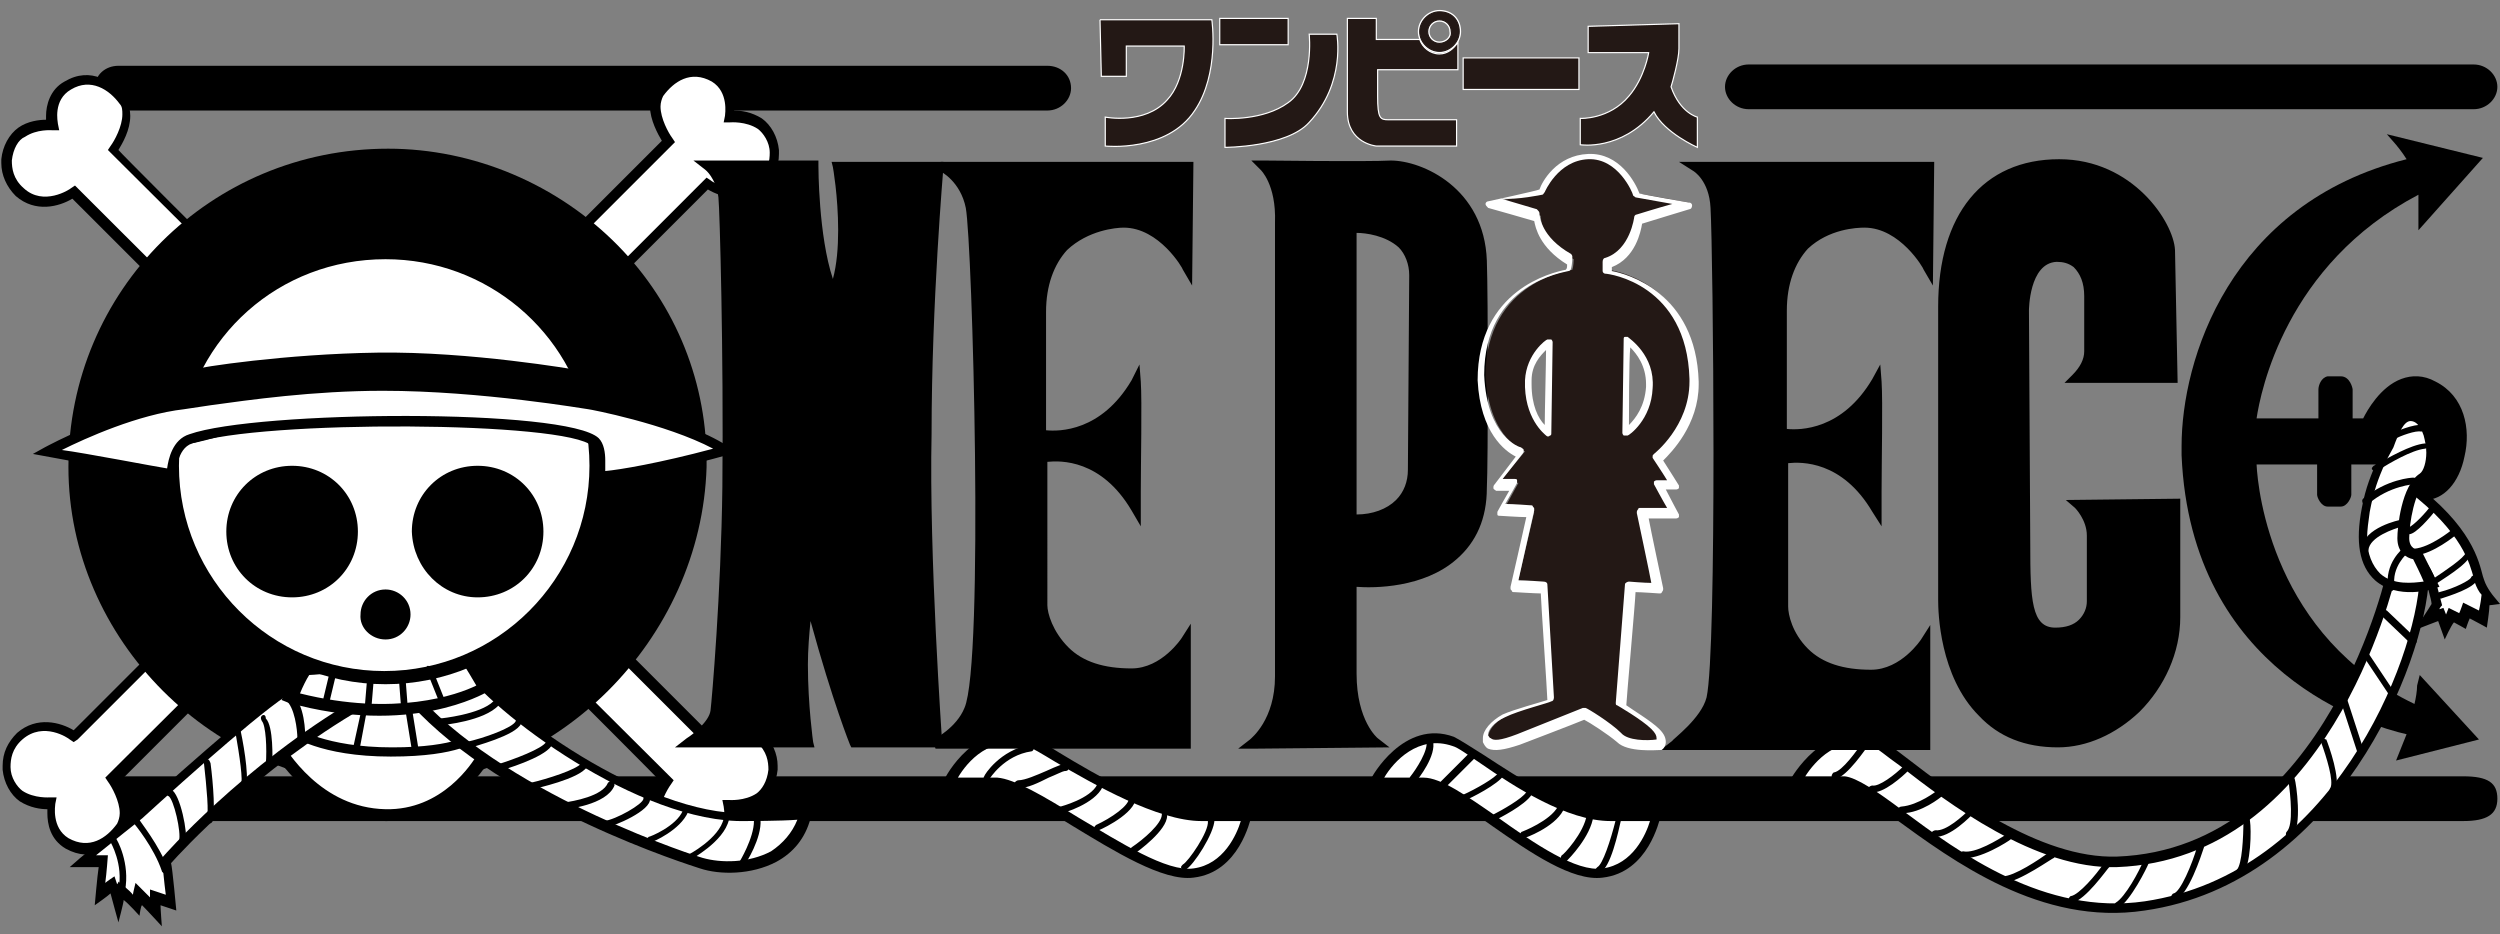 <svg version="1.1" id="レイヤー_1" xmlns="http://www.w3.org/2000/svg" x="0" y="0" viewBox="0 0 190 71" style="enable-background:new 0 0 190 71" xml:space="preserve" width="190" height="71"><rect x="0" y="0" width="190" height="71" fill="#808080" stroke="none"/><style>.st0{fill:#fff}</style><path d="M183.7 52.1c0 .4-.1 1-.2 1.4-10.7-5.1-11.9-16.1-12-18.2h4.6v2.3c0 .2.3.9.8.9h1c.5 0 .8-.7.8-.9v-2.3h2.8c.2.8 1 2.8 2.8 2.7 1.4 0 2.6-1.3 3-3.3.5-2.1 0-4.6-2.2-5.7-.9-.5-1.8-.5-2.6-.2-1.6.6-2.6 2.4-2.9 3h-.8v-2.2c0-.1-.2-1-.9-1h-1c-.5.1-.7.7-.7 1v2.2h-4.7c.3-2 2.2-11.7 12.3-17v2.7l4.9-5.5-7.3-1.8.7.8s.5.6.8 1.1c-13.5 3.4-17.1 15.3-17.1 21.8v.7c.7 16.6 14.4 20.6 17.1 21.2l-.8 2 6.3-1.6-4.5-4.9-.2.8zM79.6 5H9c-1 0-1.8.7-1.8 1.7 0 .9.8 1.7 1.8 1.7h70.6c1 0 1.8-.8 1.8-1.7 0-1-.8-1.7-1.8-1.7zM188 4.9h-55.1c-1 0-1.8.8-1.8 1.7 0 .9.8 1.7 1.8 1.7H188c1 0 1.8-.8 1.8-1.7 0-.9-.8-1.7-1.8-1.7zm-.8 54.1H9c-1.9 0-3.9.6-3.9 1.7s2 1.7 3.9 1.7h178.2c1.8 0 2.6-.5 2.6-1.7s-.7-1.7-2.6-1.7z"/><path class="st0" d="M27.5 34.1L5.6 56s-2.3-1.6-4.1 0c-1.7 1.6-.9 3.8.1 4.5 1 .7 2.3.6 2.3.6s-.5 2.1 1.1 3c1.7 1 3.3 0 4.2-1.3 1-1.4-.7-3.7-.7-3.7l22-22-3-3z"/><path d="M27.3 33.8L5.6 55.5c-1-.6-2.8-1.1-4.3.2-.7.7-1.1 1.5-1.1 2.5v.3c.1 1 .6 1.9 1.3 2.4.8.5 1.6.6 2.1.6v.3c0 .8.2 2 1.4 2.7 2 1.1 3.7 0 4.7-1.4.3-.4.4-.8.4-1.2 0-1-.6-2.1-.9-2.6l22-22-3.5-3.7-.4.2zM5.9 56.2l21.6-21.6c.4.4 2.1 2.2 2.5 2.6-.5.5-22 21.9-22 21.9l.2.3c.3.4.9 1.5.9 2.4 0 .3-.1.6-.2.8-.8 1.1-2.1 2-3.7 1.1-1.3-.8-1-2.5-1-2.6l.1-.5h-.5s-1.2.1-2.1-.5c-.4-.3-.9-1-.9-1.8 0-.6.1-1.4.9-2.1 1.6-1.4 3.5-.1 3.6 0l.3.2.3-.2z"/><path class="st0" d="M31.9 35.9L53.8 14s2.3 1.6 4.1 0c1.7-1.6.9-3.8-.1-4.5-1-.7-2.3-.6-2.3-.6s.5-2.1-1.1-3c-1.7-1-3.3 0-4.2 1.3-1 1.4.7 3.7.7 3.7l-22 22 3 3z"/><path d="M49.8 6.9c-.3.4-.4.8-.4 1.2 0 1 .6 2.1.9 2.6l-22 22 3.5 3.7 22-22c1 .6 2.8 1.1 4.3-.2.7-.7 1.1-1.5 1.1-2.5v-.3c-.1-1-.6-1.9-1.3-2.4-.8-.5-1.6-.6-2.1-.6v-.3c0-.8-.2-2-1.4-2.7-1.9-1-3.6.1-4.6 1.5zm1.3 4.1l.2-.2-.2-.3c-.3-.4-.9-1.5-.9-2.4 0-.3.1-.6.2-.8.8-1.1 2.1-2 3.7-1.1 1.3.8 1 2.5 1 2.6l-.1.5h.5s1.2-.1 2.1.5c.4.3.9 1 .9 1.8 0 .6-.1 1.4-.9 2.1-1.6 1.4-3.5.1-3.6 0l-.3-.2-.2.2-21.6 21.6c-.4-.4-2.1-2.2-2.5-2.6L51.1 11z"/><path class="st0" d="M31.7 34.1L53.6 56s2.3-1.6 4.1 0c1.7 1.6.9 3.8-.1 4.5-1 .7-2.3.6-2.3.6s.5 2.1-1.1 3c-1.7 1-3.3 0-4.2-1.2-1-1.4.7-3.7.7-3.7l-22-21.9 3-3.2z"/><path d="M31.4 33.9l-3.3 3.4s21.6 21.5 22 22c-.3.5-.9 1.5-.9 2.6 0 .4.1.9.4 1.2.9 1.3 2.7 2.5 4.7 1.4 1.2-.7 1.4-1.9 1.4-2.7v-.3c.5 0 1.4-.1 2.1-.6.7-.5 1.2-1.4 1.3-2.4v-.3c0-.9-.4-1.8-1.1-2.5-1.5-1.3-3.3-.8-4.3-.2l-22-22-.3.4zm.3.8l21.9 21.9.3-.2c.1-.1 2.1-1.4 3.6 0 .8.7.9 1.5.9 2.1-.1.9-.5 1.5-.9 1.8-.9.6-2.1.5-2.1.5h-.5l.1.5c0 .1.4 1.8-1 2.6-1.5.9-2.9 0-3.7-1.1-.2-.2-.2-.5-.2-.8 0-.9.6-2 .9-2.4l.2-.3s-21.5-21.4-22-21.9c.4-.5 2.1-2.3 2.5-2.7z"/><path class="st0" d="M27.5 36.5L5.6 14.6s-2.3 1.6-4.1 0c-1.7-1.6-.9-3.8.1-4.5C2.7 9.4 4 9.5 4 9.5s-.5-2.1 1.1-3c1.7-1 3.3 0 4.2 1.2 1 1.4-.7 3.7-.7 3.7l22 21.9-3.1 3.2z"/><path d="M4.9 6.2C3.8 6.8 3.5 8 3.5 8.8v.3c-.5 0-1.4.1-2.1.6-.7.5-1.2 1.4-1.3 2.4v.3c0 .9.4 1.8 1.1 2.5 1.5 1.3 3.3.8 4.3.2l22 22 3.5-3.7S9.4 11.9 9 11.4c.3-.5.9-1.5.9-2.6 0-.4-.1-.9-.4-1.2C8.7 6.2 6.9 5 4.9 6.2zm-.5 3.2c0-.1-.4-1.8 1-2.6 1.5-.9 2.9 0 3.7 1.1.2.2.2.5.2.8 0 .9-.6 2-.9 2.4l-.2.3s21.5 21.4 22 21.9c-.4.4-2.1 2.2-2.5 2.6-.7-.5-22-21.8-22-21.8l-.3.2c-.1.1-2.1 1.4-3.6 0-.8-.7-.9-1.5-.9-2.1.1-.9.5-1.6 1-1.8.9-.6 2-.5 2.1-.5h.5l-.1-.5z"/><path d="M47 18.7c-4.6-4.7-11-7.4-17.5-7.4C16 11.3 5.2 22.1 5.2 35.5c0 13.1 11.1 24.2 24.2 24.2 12.8 0 23.9-11.1 24.3-24.2.1-6.3-2.3-12.3-6.7-16.8z"/><path class="st0" d="M20.6 56.1s2.8 5.8 8.6 5.9c5.1.1 7.5-4.6 7.5-4.6l-.7-6.5-12.4.2-3 5z"/><path d="M36.1 50.4l-12.7.2-3.3 5.4.1.2c.1.2 3 6 9.1 6.2 5.3.1 7.9-4.6 8-4.8l.1-.1-.7-7.1h-.6zm-.4 1c.1.7.6 5.7.6 5.9-.4.7-2.7 4.3-7 4.2-4.9-.1-7.5-4.4-8.1-5.4.2-.4 2.5-4.1 2.8-4.5.4-.1 10.9-.2 11.7-.2z"/><path d="M21.9 55.3c-.1.2-.1.4.1.5.1.1 2.3 1.7 7.7 1.7 5.3 0 6.5-1.2 6.7-1.3.1-.2.1-.4 0-.5-.1-.1-.4-.1-.5 0 0 0-1.1 1.1-6.1 1.1-5.1 0-7.3-1.5-7.3-1.5-.2-.2-.4-.2-.6 0z"/><path d="M27.5 53.8l-.7 3.2c0 .1.1.3.2.3s.3-.1.3-.2l.6-3.2c0-.1-.1-.3-.2-.3-.1-.1-.2 0-.2.2zm3.5-.2c-.1 0-.2.2-.2.3l.5 3.1c0 .1.2.2.3.2.1 0 .2-.1.2-.3l-.5-3.1c0-.1-.2-.2-.3-.2z"/><path class="st0" d="M22.6 52.2c-2.2.9-11.9 9.8-11.9 9.8l-4.4 3.5h1.5L7.6 68l1-.7.4 1.3.2-1 1.2 1.1.2-.8 1.3 1.3-.1-1.1 1.2.4-.3-3.2s6-6.9 14.8-12c.8-1.5-1.6-1.7-1.6-1.7s-.6-.5-3.3.6z"/><path d="M22.4 51.8c-2.2.9-11.6 9.5-12 9.9l-4.3 3.5-.8.7h2.2c-.1.6-.3 2.9-.3 2.9s1-.7 1.2-.9c.1.4.6 2.2.6 2.2s.4-1.5.4-1.7c.4.3 1.2 1.2 1.2 1.2s.1-.8.2-.8c.4.4 1.5 1.6 1.5 1.6s-.1-1.3-.1-1.6l1.2.4s-.3-3.3-.4-3.6c.8-.9 6.5-7.1 14.6-11.8l.1-.1.1-.1c.2-.4.2-.6.2-.9 0-.2-.1-.4-.1-.6-.4-.7-1.6-.9-1.9-.9-.4-.1-1.3-.3-3.6.6zm3.2.1l.2.1c.4 0 1.2.2 1.4.6v.2c0 .1 0 .2-.1.3-8.7 5.1-14.7 12-14.7 12l-.1.1s.2 2.1.3 2.8l-1.2-.4v.6l-1.1-1.1s-.2.8-.2.9c-.2-.3-1.1-1-1.1-1s0 .1-.1.2l-.2-.6s-.6.4-.7.5c.1-.7.2-2.1.2-2.1h-.9c1.1-.9 3.5-2.8 3.5-2.8 3.4-3.1 10.1-9.1 11.8-9.8 2.4-.8 3-.5 3-.5z"/><path d="M21.6 52.9c-.1.1 0 .3.1.3.7.5.9 2.3.9 2.9 0 .1.1.3.3.3.1 0 .3-.1.3-.3 0-.3 0-2.7-1.1-3.4-.2.1-.4.1-.5.2zm-1.7 1.5c-.1.1-.1.2 0 .4.3.3.4 2.1.3 3.3 0 .1.1.3.2.3s.3-.1.3-.2c0-.5.1-3-.5-3.6 0-.3-.2-.3-.3-.2zm-1.8 1c-.1 0-.2.2-.2.3.3 1.7.6 3.7.4 4-.1.1-.1.3 0 .3.1.1.2.1.3 0 .4-.4 0-3-.3-4.4 0-.1-.1-.2-.2-.2zm-2.4 2.3c-.1 0-.2.1-.2.3.2 1.8.4 3.9.2 4.2-.1.1 0 .3.1.3.1.1.2.1.3 0 .3-.4.1-3-.1-4.5-.1-.3-.2-.3-.3-.3zm-3 2.5c-.1.1 0 .3.1.3.4.2 1 2.8.8 3.4 0 .1 0 .3.2.3.1 0 .3 0 .3-.2.2-.6-.4-3.7-1.1-4-.1.1-.2.1-.3.2zm-2.5 2c-.1.1-.1.2 0 .4 0 0 1.5 1.8 2.1 3.6 0 .1.2.2.3.2.1 0 .2-.2.2-.3-.7-1.9-2.2-3.7-2.2-3.8-.1-.1-.3-.2-.4-.1zm-1.7 1.5c-.1.1-.2.2-.1.3 0 0 1 1.7.6 3.6 0 .1.1.3.2.3s.3-.1.3-.2c.4-2.1-.6-3.9-.7-4-.1-.1-.2-.1-.3 0z"/><path class="st0" d="M31.5 53.2c.1-.4 1.9-1 1.9-1s1.1-2.8 1.9-1.8C37.7 54 48.9 62.2 56.7 62c.1 0 4.5-.1 4.5-.1-1.1 4-5.6 4.3-7.9 3.6-.9-.1-14.9-4.6-21.8-12.3z"/><path d="M34.8 49.9c-.8.1-1.5 1.5-1.7 2.1-1.8.6-1.9 1-2 1.2v.2l.1.1c7.2 7.9 21.4 12.3 22 12.5 1.5.5 3.9.5 5.8-.5 1.3-.7 2.2-1.8 2.6-3.3l.1-.5-5 .1c-7.6.2-18.7-7.9-21.1-11.4-.3-.5-.7-.5-.8-.5zm-1.3 2.7l.2-.1.1-.2c.3-.9.9-1.7 1.1-1.8 0 0 .1 0 .1.1 2.3 3.5 13.6 12 21.7 11.8 0 0 2.7 0 3.9-.1-.4 1-1.1 1.8-2 2.4-1.7.9-3.8.9-5.2.5-.1 0-14.3-4.5-21.4-12.1.3 0 .9-.3 1.5-.5z"/><path d="M37.5 53.3c-1 1-4 1.3-4 1.3-.1 0-.2.1-.2.3 0 .1.1.2.3.2.1 0 3.2-.3 4.3-1.5.1-.1.1-.3 0-.4-.2 0-.3 0-.4.1zm1.7 1.5c-.2.5-2.4 1.3-3.8 1.6-.1 0-.2.2-.2.3 0 .1.2.2.3.2.6-.2 3.7-1 4.1-1.9.1-.1 0-.3-.1-.3-.1-.1-.3-.1-.3.1zm2.3 1.6c-.3.5-2.4 1.3-3.7 1.7-.1 0-.2.2-.2.3 0 .1.2.2.3.2.4-.1 3.4-1 4-1.9.1-.1 0-.3-.1-.3-.1-.1-.2-.1-.3 0zm2.7 1.6c-.4.5-2.6 1.2-3.9 1.5-.1 0-.2.2-.2.3 0 .1.2.2.3.2.4-.1 3.6-.8 4.2-1.7.1-.1 0-.3-.1-.3-.1-.1-.2-.1-.3 0zm2 1.5c-.4 1-2.6 1.4-3.4 1.5-.1 0-.2.1-.2.3 0 .1.1.2.3.2.1 0 3.2-.3 3.8-1.8 0-.1 0-.3-.2-.3-.1-.1-.2 0-.3.1zm2.9.9c-.1 0-.2.1-.2.3 0 .4-2.1 1.6-3 1.7-.1 0-.2.1-.2.3 0 .1.1.2.3.2.7-.1 3.5-1.3 3.4-2.2 0-.2-.1-.3-.3-.3zm2.8 1.2c-.5 1.2-2.5 2-2.6 2-.1.1-.2.2-.1.3.1.1.2.2.3.1.1 0 2.2-.9 2.8-2.3.1-.1 0-.3-.1-.3s-.2.1-.3.2zm3.1.6c-.3 1.5-2.7 2.8-2.8 2.8-.1.1-.2.2-.1.3.1.1.2.2.3.1.1-.1 2.6-1.4 3-3.1 0-.1-.1-.3-.2-.3l-.2.2zm2.5-.1c-.1 0-.2.1-.2.3 0 1.3-1.1 3.1-1.1 3.1-.1.1 0 .3.1.3.1.1.3 0 .3-.1.1-.1 1.3-2 1.2-3.4 0-.1-.1-.2-.3-.2z"/><path class="st0" d="M104.5 59.4h3.7c2.8.1 9.9 7.4 13.7 6.9 3.2-.4 4-4.3 4-4.3h-3.5c-4.4.1-10.5-5.2-11.9-5.6-3.7-1.3-6 3-6 3z"/><path d="M104.2 59.2l-.3.6h4.2c1.1 0 3.1 1.4 5.2 2.9 3 2.1 6.2 4.3 8.5 4 3.5-.4 4.3-4.4 4.4-4.6l.1-.5h-4c-3 .1-6.9-2.5-9.5-4.2-1.1-.7-1.9-1.2-2.3-1.4-3.8-1.4-6.3 3.1-6.3 3.2zm6.2-2.5c.4.1 1.2.7 2.1 1.3 2.6 1.8 6.6 4.4 9.9 4.4h3c-.3 1-1.3 3.3-3.6 3.6-2 .3-5.2-1.9-8-3.9-2.3-1.6-4.3-3-5.6-3h-3c.7-1.2 2.6-3.3 5.2-2.4z"/><path class="st0" d="M136.5 59.4h3.7c2.8.1 11.8 11.1 22.9 9.5 14.2-2 20.9-18 21.2-24.9.1-3.1-2.4-.8-2.4-.8s-4.5 21.8-21 22.4c-7.9.3-17-8.7-18.5-9.2-3.7-1.3-5.9 3-5.9 3z"/><path d="M181.6 42.8l-.1.2c0 .2-4.6 21.5-20.6 22.1-5.9.2-12.5-4.8-16-7.5-1.3-1-2-1.5-2.4-1.6-3.9-1.3-6.4 3.2-6.4 3.2l-.3.6h4.2c.7 0 2.3 1.1 4 2.4 4.4 3.2 11.1 8.2 19 7 14.6-2.1 21.3-18.7 21.6-25.3 0-1-.2-1.7-.7-1.9-.8-.4-2 .6-2.3.8zm2-.1c.2.1.3.6.3 1.2-.3 6.4-6.7 22.5-20.9 24.6-7.6 1.1-14.1-3.7-18.4-6.9-2-1.5-3.5-2.5-4.4-2.6h-3c.7-1.1 2.5-3.2 5.1-2.3.3.1 1.1.8 2.1 1.5 3.6 2.8 10.3 7.9 16.5 7.7 15.9-.6 20.9-20.8 21.3-22.6.4-.4 1.1-.8 1.4-.6z"/><path class="st0" d="M72.1 59.4h3.7c2.8.1 11.2 7.4 15 6.9 3.2-.4 4-4.3 4-4.3h-3.5c-4.4.1-11.8-5.2-13.2-5.6-3.7-1.3-6 3-6 3z"/><path d="M71.8 59.2l-.3.6h4.2c1.1 0 3.3 1.4 5.7 2.9 3.3 2 7 4.3 9.3 4 3.5-.4 4.3-4.4 4.4-4.6l.1-.5h-4c-3.1.1-7.9-2.7-10.7-4.4-1.1-.7-1.9-1.1-2.4-1.3-3.9-1.3-6.3 3.2-6.3 3.3zm6.2-2.5c.4.1 1.2.6 2.2 1.2 2.9 1.7 7.8 4.5 11.1 4.5h3c-.3 1-1.3 3.3-3.6 3.6-2 .3-5.6-2-8.8-3.9-2.6-1.6-4.8-2.9-6.1-3h-3c.7-1.2 2.5-3.3 5.2-2.4z"/><path d="M78.3 56.6c-2.3.4-3.5 2.3-3.5 2.4-.1.1 0 .3.1.3.1.1.3 0 .3-.1 0 0 1.1-1.8 3.2-2.1.1 0 .2-.2.2-.3 0-.1-.1-.2-.3-.2zm1.2 2c-.7.3-1.6.7-2.1.7-.1 0-.3.1-.3.3 0 .1.1.3.3.3.7 0 1.5-.4 2.3-.8.5-.2 1.1-.5 1.2-.5.1 0 .3 0 .3-.2 0-.1 0-.3-.1-.3-.3-.1-.7.1-1.6.5zm3.9 1c-.5 1.1-2.8 1.7-2.8 1.7-.1 0-.2.2-.2.3 0 .1.2.2.3.2.1 0 2.5-.7 3.1-2 .1-.1 0-.3-.1-.3-.1-.1-.2 0-.3.1zm2.6.7c-.1 0-.2.2-.2.3.1.6-1.4 1.6-2.5 2.1-.1.1-.2.2-.1.3.1.1.2.2.3.1.5-.2 3.1-1.5 2.8-2.7 0 0-.2-.1-.3-.1zm2.3 1.6c0 .7-1.4 1.9-2.3 2.5-.1.1-.1.2-.1.4.1.1.2.1.3.1.3-.2 2.5-1.8 2.5-2.9 0-.1-.1-.3-.3-.3 0-.1-.1 0-.1.2zm3.7.2c-.1 0-.2.1-.2.3.1.8-1.5 3.1-1.9 3.3-.1.1-.2.2-.1.3.1.1.2.2.3.1.6-.3 2.2-2.8 2.2-3.8 0-.1-.2-.2-.3-.2zm16.6-6.1c-.1 0-.2.2-.2.3.2.7-.8 2.2-1.2 2.7-.1.1-.1.3 0 .4.1.1.3.1.4 0 .2-.2 1.6-2 1.3-3.1 0-.2-.2-.3-.3-.3zm3 1.3l-2.1 2.1c-.1.1-.1.3 0 .4.1.1.3.1.4 0l2.1-2.1c.1-.1.1-.3 0-.4-.2-.1-.3-.1-.4 0zm2.3 1.4c-.2.4-1.8 1.3-2.7 1.7-.1.1-.2.2-.1.3.1.1.2.2.3.1.3-.1 2.5-1.2 2.9-1.9.1-.1 0-.3-.1-.3 0-.1-.2 0-.3.1zm2.1 1.5c-.3.5-1.9 1.4-2.5 1.7-.1.1-.2.2-.1.3.1.1.2.2.3.1.2-.1 2.2-1.1 2.7-1.9.1-.1 0-.3-.1-.3 0-.1-.2 0-.3.1zm2.4 1.1c-.6 1.1-2.7 1.9-2.7 1.9-.1 0-.2.2-.2.3 0 .1.2.2.3.2.1 0 2.3-.8 3-2.1.1-.1 0-.3-.1-.3-.1-.2-.2-.2-.3 0zm2.2.6c-.2 1.4-1.8 3.1-1.9 3.1-.1.1-.1.3 0 .4.1.1.3.1.4 0 .1-.1 1.8-1.8 2-3.4 0-.1-.1-.3-.2-.3-.2-.1-.3 0-.3.2zm2.2.4c-.4 1.6-1 3.4-1.4 3.6-.1.1-.2.2-.1.3.1.1.2.2.3.1.8-.3 1.4-3.1 1.6-4 0-.1-.1-.3-.2-.3 0 0-.1.1-.2.3zm18.9-6.1c-.6.9-1.7 2.4-2.3 2.5-.1 0-.2.2-.2.3 0 .1.2.2.3.2.9-.2 2.3-2.3 2.6-2.7.1-.1 0-.3-.1-.3-.1-.2-.3-.1-.3 0zm3 2c-.7.7-1.9 1.6-2.4 1.5-.1 0-.3.1-.3.2s.1.3.2.3c.9.2 2.5-1.3 2.8-1.6.1-.1.1-.3 0-.4-.1-.1-.2-.1-.3 0zm2.5 1.9s-1.4 1.1-2.7 1.2c-.1 0-.3.1-.2.3 0 .1.1.2.3.2 1.4 0 2.9-1.2 3-1.3.1-.1.1-.2 0-.4-.2-.1-.3-.1-.4 0zm2.5 1.4c-.5.5-1.8 1.7-2.6 1.6-.1 0-.3.1-.3.2s.1.3.2.3c1.2.1 2.8-1.6 3-1.8.1-.1.1-.3 0-.4-.1 0-.2 0-.3.1zm2.8 1.9c-.6.4-2.4 1.5-3.3 1.3-.1 0-.3.1-.3.2s.1.3.2.3c1.3.2 3.6-1.3 3.7-1.4.1-.1.1-.2.1-.3-.1-.2-.3-.2-.4-.1zm3.2 1.4c-.7.5-2.6 1.8-3.5 1.8-.1 0-.2.1-.2.3 0 .1.1.2.3.2 1.2-.1 3.7-1.9 3.8-1.9.1-.1.1-.2.1-.4-.2 0-.4-.1-.5 0zm4.2.8c-.6.9-1.9 2.4-2.5 2.5-.1 0-.2.2-.2.3 0 .1.2.2.3.2 1-.2 2.6-2.5 2.8-2.7.1-.1.1-.3-.1-.3-.1-.1-.2-.1-.3 0zm3-.2c-.3.8-1.4 2.8-2.1 3.2-.1.1-.2.2-.1.3.1.1.2.2.3.1.9-.5 2.2-3.1 2.3-3.4.1-.1 0-.3-.1-.3-.1-.1-.2 0-.3.1zm4.1-1.1c-.4 1.4-1.3 3.5-1.8 3.6-.1 0-.2.2-.2.3 0 .1.2.2.3.2 1-.3 2-3.4 2.2-4 0-.1 0-.3-.2-.3s-.3.1-.3.2zm3.7-2.2c-.1 0-.2.1-.2.3 0 1.2-.1 3.3-.5 3.7-.1.1-.1.3 0 .4.1.1.3.1.4 0 .7-.7.7-3.5.6-4.1 0-.2-.1-.3-.3-.3zm3.4-3.2c-.1 0-.2.2-.2.3.2 1.3.4 3.5-.1 4-.1.1-.1.3 0 .4.1.1.3.1.4 0 .8-.8.3-4.1.2-4.4-.1-.3-.2-.3-.3-.3zm2.4-2.8c-.1 0-.2.2-.1.3.4 1.1 1 3 .7 3.5-.1.1 0 .3.1.3.1.1.3 0 .3-.1.4-.9-.5-3.4-.7-3.9-.1 0-.2-.1-.3-.1zm1.6-3.1c-.1 0-.2.2-.2.3l1.3 4c0 .1.2.2.3.2.1 0 .2-.2.2-.3l-1.3-4c0-.2-.1-.3-.3-.2zm1.7-3.3c-.1.1-.1.2-.1.3l2 3c.1.1.2.1.3.1.1-.1.1-.2.1-.3l-2-3c0-.1-.2-.1-.3-.1zm1.2-3.3c-.1.1-.1.3 0 .4l2.2 2.1c.1.1.3.1.4 0 .1-.1.1-.3 0-.4l-2.2-2.1c-.2-.1-.3-.1-.4 0z"/><path class="st0" d="M23.2 50.8s-.8 1.7-1 2.2c9.2 2.6 14.8-.7 14.8-.7l-1.4-2.1-6.8.1-5.6.5z"/><path d="M35.5 49.6l-6.8.1-5.6.6h-.3l-1.4 2.9.5.2c9.3 2.6 14.9-.7 15.1-.8l.4-.3-1.8-2.8-.1.1zm-.2 1c.2.3.6 1 .9 1.5-1.4.7-6.2 2.4-13.4.6.2-.5.5-1.1.7-1.4.5 0 5.3-.5 5.3-.5-.1-.1 5.2-.2 6.5-.2z"/><path class="st0" d="M29.3 51.5c8.9 0 16.1-7.2 16.1-16.1 0-8.9-7.2-16.1-16.1-16.1-8.9 0-16.1 7.2-16.1 16.1 0 8.9 7.2 16.1 16.1 16.1z"/><path d="M12.7 35.4c0 9.1 7.4 16.6 16.6 16.6 9.1 0 16.6-7.4 16.6-16.6s-7.4-16.6-16.6-16.6c-9.2 0-16.6 7.5-16.6 16.6zm.9 0c0-8.6 7-15.6 15.6-15.6s15.6 7 15.6 15.6S37.8 51 29.2 51s-15.6-7-15.6-15.6z"/><path d="M22.2 45.4c2.8 0 5-2.2 5-5s-2.2-5-5-5-5 2.2-5 5 2.2 5 5 5zm14.1 0c2.8 0 5-2.2 5-5s-2.2-5-5-5-5 2.2-5 5c.1 2.8 2.3 5 5 5zm-7 3.2c1.1 0 1.9-.9 1.9-1.9 0-1.1-.9-1.9-1.9-1.9-1.1 0-1.9.9-1.9 1.9-.1 1 .8 1.9 1.9 1.9zm-4.2 2.3l-.6 2.5c0 .1.1.3.2.3s.3-.1.3-.2l.6-2.5c0-.1-.1-.3-.2-.3-.2 0-.3.1-.3.2z"/><path class="st0" d="M28.1 51.6l-.1 2.3"/><path d="M27.9 51.6l-.2 2.4c0 .1.1.3.2.3s.3-.1.3-.2l.2-2.4c0-.1-.1-.3-.2-.3-.2-.1-.3 0-.3.2z"/><path class="st0" d="M30.5 51.3l.1 2.6"/><path d="M30.5 51.1c-.1 0-.2.1-.2.3l.2 2.6c0 .1.1.2.3.2.1 0 .2-.1.2-.3l-.2-2.6c-.1-.1-.2-.3-.3-.2z"/><path class="st0" d="M32.6 50.9l1 2.5"/><path d="M32.5 50.6c-.1.1-.2.2-.1.3l1 2.5c.1.1.2.2.3.1.1 0 .2-.2.1-.3l-1-2.5s-.2-.1-.3-.1z"/><path class="st0" d="M14.5 33.4c2.1-.3 7.6-2.3 13.3-2.5 8.3-.3 17.1 1.4 17.5 2.8v.2c-.8-8.1-7.7-14.5-16-14.5-8.7 0-15.8 7-16.1 15.6.1-.7.5-1.5 1.3-1.6z"/><path d="M12.8 34.9l.7.1c.2-.8.5-1.2 1-1.3.7-.1 1.6-.4 2.9-.7 2.7-.7 6.5-1.7 10.3-1.8 9.1-.3 16.9 1.6 17.1 2.5v.2l.7-.1c-.8-8.5-7.9-14.9-16.4-14.9-8.8 0-16.1 7.1-16.3 16zm16.5-15.2c7.7 0 14.2 5.5 15.5 13-2.6-1.5-10.7-2.4-17-2.2-4 .2-7.7 1.1-10.5 1.9-1.2.3-2.2.6-2.8.7-.2 0-.5.1-.8.3 1-7.8 7.5-13.7 15.6-13.7z"/><path d="M43.7 28.4s-7.9-1.4-15-1.3c-7 .1-13.4 1.1-14 1.3-.8 2.1-1.1 3.5-1.1 3.5l16.8-1s14.5 1.8 14.7 1.2c-.2-1.2-1.4-3.7-1.4-3.7z"/><path d="M45.4 32.2c-.1-1.3-1.3-3.8-1.3-3.9l-.1-.2h-.2c-.1 0-8-1.4-15.1-1.3-7 .1-13.5 1.1-14.1 1.3h-.2l-.1.2c-.8 2.1-1.1 3.5-1.1 3.6l-.1.5 17.2-1c14.7 1.9 14.9 1.3 15 1l.1-.2zm-15-1.6s-15.4.9-16.3.9c.1-.6.4-1.6.9-2.8 1.2-.2 7.2-1.1 13.8-1.2 6.4-.1 13.5 1 14.7 1.3.2.5.9 2.2 1.1 3.2-1.6.1-9.4-.8-14.2-1.4zm55-13.3c2.7 0 4.5 3.1 4.5 3.2l.7 1.2.1-9.4H71.5l-.1.7c.1 0 1.6.8 2 2.8.5 2.7 1.4 34.6-.1 38-.6 1.5-2.3 2.4-2.4 2.4l.2.7h19.4v-9.5l-.7 1.1s-1.5 2.3-3.8 2.3c-2.1 0-3.7-.5-4.8-1.6-1.2-1.2-1.6-2.6-1.6-3.2V35.1c1-.1 4.1-.2 6.4 3.7l.7 1.2v-2.6c0-2.2.1-6.9 0-8.4l-.1-1.3-.6 1.2c-2.3 3.9-5.5 3.9-6.5 3.8v-9c0-2 .6-3.6 1.6-4.7 1.6-1.5 3.7-1.7 4.3-1.7zm56.3 0c2.7 0 4.5 3.1 4.5 3.2l.7 1.2.1-9.4h-19.4l1.1.7s1.2.7 1.3 2.8c.2 3.5.5 33.6-.3 37.2-.4 1.6-2.6 3.2-2.6 3.3l-.9.7h20.5v-9.5l-.7 1.1s-1.5 2.3-3.8 2.3c-2.1 0-3.7-.5-4.8-1.6-1.2-1.2-1.5-2.6-1.5-3.2V35.2c1-.1 4.1-.2 6.4 3.7l.7 1.1v-2.6c0-2.2.1-6.9 0-8.4l-.1-1.3-.6 1.1c-2.3 3.9-5.5 3.9-6.5 3.8v-9c0-2 .6-3.6 1.6-4.7 1.6-1.5 3.7-1.6 4.3-1.6zM113 19.8c-.2-5.5-4.9-7.6-7.3-7.6-1.8.1-9.5 0-9.6 0h-1l.7.7s1.2 1.1 1.1 4v34.5c0 3.3-1.8 4.7-1.9 4.8l-.9.7h1.1l10.4-.1-.9-.7s-1.6-1.3-1.6-4.9v-6.6c1.3.1 5.1.1 7.6-2.1 1.5-1.3 2.3-3.1 2.3-5.4.1-1.9.1-14.6 0-17.3zm-6 15.9c0 .9-.3 1.7-.9 2.3-.7.7-1.8 1.1-3 1.1V17.7c.7 0 2.2.2 3.2 1.1.5.5.8 1.3.8 2.1v.1l-.1 14.7c0-.1 0-.1 0 0zm50 2.3l.7.6s.9.9.9 2.1v5c0 .5-.2 1-.6 1.4-.4.4-1 .6-1.8.6-1.8 0-1.9-2.1-1.9-6.3l-.1-17.8s0-3.6 2.1-3.7c.5 0 .9.1 1.3.4.5.5.8 1.2.8 2.2v4.2c0 .6-.3 1.2-.9 1.8l-.6.6h8.6l-.2-10.1c-.1-2.1-3.2-6.9-8.8-6.9-5.8 0-9.2 4.2-9.2 11.2v22.3c0 .9.1 5.8 3.1 8.8 1.5 1.6 3.5 2.4 6 2.4 2.2 0 4.4-1 6.2-2.7 1.9-1.9 3.1-4.5 3.1-7.2v-9l-8.7.1z"/><path class="st0" d="M184.7 44.2c.3.8.5 1.7.5 1.7l-.8 1.2 1-.4.3.9.5-.9.8.5.3-.8 1.3.6.2-1.5h.4s-.6-.6-.8-1.3c-.3-.7-.2-3.5-5.4-7.3-1.2.1-2.6 3.6-2.6 3.6s3.5 1 4.3 3.7z"/><path d="M183 36.5c-1.4.1-2.7 3.3-2.9 3.9l-.1.4.4.1s3.2.9 4 3.4c0 0 .4 1.3.4 1.6-.1.2-1.3 2-1.3 2s1.5-.6 1.8-.7c.1.3.5 1.4.5 1.4s.5-1.1.7-1.3c.2.1.9.5.9.5s.2-.6.3-.8c.4.2 1.3.7 1.3.7s.2-1.3.2-1.7l.8-.1-.5-.6s-.5-.6-.7-1.2l-.1-.3c-.3-1.1-.8-3.8-5.4-7.2l-.1-.1h-.2zm0 .8c4.2 3.2 4.7 5.6 5 6.6l.1.4c.1.3.3.7.5.9 0 .1-.1.8-.2 1.2l-1.2-.6s-.2.6-.3.8l-.8-.4-.2.5-.2-.5-.3.1c0-.1.2-.3.2-.3l-.5-1.9c-.8-2.4-3.2-3.4-4.1-3.8.5-1.2 1.4-2.8 2-3z"/><path class="st0" d="M181.2 34.8c.8-1.7 1.2-3.2 2.1-3.2 1.6 0 2.1 3.9.9 4.7-1.2.8-1.5 3.7-1.5 4.6 0 1.2 1.1 1.2 1.1 1.2l1.1 2.3s-6.5 2-5-5.7c.3-1.7.7-2.5 1.3-3.9z"/><path d="M181.2 33.7l-.4 1c-.6 1.4-1 2.3-1.3 3.9-.5 2.6-.2 4.4 1 5.5 1.7 1.5 4.4.7 4.5.6l.4-.1-1.4-2.8h-.2c-.1 0-.7-.1-.7-.9 0-1.1.4-3.6 1.3-4.3.9-.6 1-2.4.6-3.7-.3-1.1-1-1.7-1.7-1.7-1 .1-1.5 1.1-2.1 2.5zm.7.3c.4-1.1.8-2 1.3-2 .6 0 .9.8 1 1.1.1.4.2.8.2 1.3 0 .7-.2 1.4-.5 1.6-1.4.9-1.7 4.1-1.7 4.9 0 1.1.7 1.5 1.2 1.6.1.2.6 1.2.8 1.7-.8.1-2.3.3-3.3-.6-.6-.6-1-1.5-1-2.7 0-.6.1-1.3.2-2 .3-1.6.6-2.4 1.2-3.8l.6-1.1zm-.4 1z"/><path d="M182.7 41.6c-.1.1-1.5 1.2-1.2 3.1 0 .1.2.2.3.2.1 0 .2-.2.2-.3-.3-1.5 1-2.6 1-2.6.1-.1.1-.2 0-.4 0-.1-.2-.1-.3 0zm-.2-2.1c-.1 0-2.9.6-3 2.2 0 .1.1.3.2.3s.3-.1.3-.2c.1-1 1.9-1.6 2.6-1.8.1 0 .2-.2.2-.3-.1-.2-.2-.3-.3-.2zm.9-3.2c-.1 0-2 .1-3.8 1.6-.1.1-.1.2 0 .4.1.1.2.1.4 0 1.6-1.4 3.5-1.5 3.5-1.5.1 0 .2-.1.2-.3 0-.1-.1-.2-.3-.2zm.9-2.6c-1.1.1-2.8 1.1-3.7 1.6l-.2.1c-.1.1-.2.2-.1.3.1.1.2.2.3.1l.2-.1c.8-.5 2.5-1.5 3.5-1.6.1 0 .2-.1.2-.3.1 0 0-.1-.2-.1zm-2.6-.7c-.1.1-.2.2-.1.3.1.1.2.2.3.1.6-.3 1.7-.7 2.1-.6.1 0 .3-.1.3-.2s-.1-.3-.2-.3c-.6-.1-2.1.5-2.4.7zm3 5.5c-.7.9-1.5 1.6-1.7 1.6-.1 0-.2.1-.2.3 0 .1.1.2.3.2.5 0 1.6-1.3 2-1.8.1-.1.1-.3 0-.4-.2 0-.3 0-.4.1zm1.6 1.8s-1.6 1.3-2.8 1.4c-.1 0-.2.1-.2.3 0 .1.1.2.3.2 1.3-.1 3-1.5 3-1.5.1-.1.1-.2 0-.4 0-.1-.2-.1-.3 0zm1.1 1.7c-.1.4-1.6 1.4-2.5 2-.1.1-.2.2-.1.3.1.1.2.2.3.1.4-.3 2.5-1.5 2.7-2.3 0-.1 0-.3-.2-.3l-.2.2zm.4 1.9c-.1.2-1.2.8-2.4 1.1-.1 0-.2.2-.2.3 0 .1.2.2.3.2.6-.2 2.6-.8 2.8-1.5 0-.1 0-.3-.2-.3-.1 0-.3.1-.3.2z"/><path d="M126.1 36.9l1.2-.1-1.3-2.1s2.9-2.3 2.8-6c-.2-7.5-6.6-8.2-6.6-8.2v-.7c2.1-.6 2.4-3.3 2.4-3.3l3.8-1.1-3.9-.7s-1.1-2.9-3.6-2.8c-2.5.1-3.5 2.6-3.5 2.6l-4 .9 3.7 1s-.1 1.9 2.5 3.3c0 .5-.1.8-.1.8s-6.6.8-6.6 8.1c.3 4.9 3 5.7 3 5.7l-1.9 2.3 1.4.1-1.1 2 2.3.2-1.3 5.6 2.2.1.5 8.6s-2.5.6-3.5 1.2c-1 .5-1.5 1.3-1.4 1.8.2.5.8.6 2.5 0s5-2 5-2 1.9 1.1 2.6 1.9c.7.8 3.1.5 3.1.5s.4-.5-.3-1.2-2.6-1.8-2.6-1.8l.7-9 2.1.1-1.2-5.6h2.4l-1.3-2.2zm-8.5-4s-1.6-1.2-1.5-4c.1-1.9 1.6-2.9 1.6-2.9l-.1 6.9zm7.7-3.4c-.1 2.4-1.8 3.4-1.8 3.4l.1-7.1s1.9 1.3 1.7 3.7z" style="fill:#231815"/><path class="st0" d="M120.7 11.7c-2.4.1-3.5 2.1-3.7 2.7-.2.1-3.9.9-3.9.9-.1 0-.2.1-.2.2s.1.2.2.3c0 0 3.2.9 3.5 1 .1.5.4 2 2.5 3.3 0 .2 0 .3-.1.4-1 .2-6.7 1.5-6.7 8.4.2 4 2.1 5.4 2.9 5.8-.3.4-1.6 2.1-1.6 2.1s-.1.1-.1.2v.1c0 .1.1.1.2.2h1c-.3.5-.9 1.6-.9 1.6v.2c0 .1.1.1.2.1 0 0 1.5.1 2 .1-.1.5-1.2 5.3-1.2 5.3v.1c0 .1 0 .1.1.2 0 .1.1.1.2.1 0 0 1.6.1 2 .1 0 .4.5 7.7.5 8.1-.6.2-2.5.7-3.4 1.1-.9.5-1.5 1.2-1.5 1.8v.3c.1.2.2.4.4.5.5.2 1.2.1 2.4-.3 0 0 4.2-1.6 4.9-1.9.4.2 1.8 1.1 2.5 1.7.8.8 3 .6 3.3.6.1 0 .1 0 .2-.1 0 0 .2-.2.2-.5s-.1-.6-.5-1c-.6-.6-2.1-1.5-2.5-1.8 0-.3.7-8.1.7-8.6.4 0 1.8.1 1.8.1.1 0 .2 0 .2-.1 0 0 .1-.1.1-.2v-.1s-1-4.7-1.1-5.3h2.1c.1 0 .2-.1.2-.1v-.2s-.7-1.3-1-1.9h.8c.1 0 .2-.1.2-.1v-.2s-1-1.6-1.2-1.9c.6-.6 2.7-2.7 2.7-5.8V29c-.2-6.8-5.5-8.2-6.6-8.4v-.3c1.8-.7 2.2-2.7 2.3-3.3.3-.1 3.6-1.1 3.6-1.1.1 0 .2-.1.2-.3 0-.1-.1-.2-.2-.2 0 0-3.5-.6-3.8-.7-.3-.8-1.5-3.1-3.9-3zm-4.1 4.8zm.6-1.7c.1 0 .1-.1.2-.2 0 0 1-2.4 3.3-2.5 2.3-.1 3.4 2.6 3.4 2.7 0 .1.1.1.2.2 0 0 1.7.3 2.8.5-1.1.3-2.7.8-2.7.8-.1 0-.2.1-.2.2 0 0-.3 2.5-2.2 3.1-.1 0-.2.1-.2.3v.7c0 .1.1.2.2.2.3 0 6.2.8 6.4 8v.2c0 3.4-2.7 5.5-2.7 5.5-.1.1-.1.1-.1.2v.1s.8 1.2 1.1 1.7h-.8c-.1 0-.2.1-.2.1v.2s.7 1.3 1 1.8h-2c-.1 0-.2 0-.2.1 0 0-.1.1-.1.2v.1s1 4.7 1.1 5.3c-.5 0-1.7-.1-1.7-.1-.1 0-.3.1-.3.2l-.7 9c0 .1 0 .2.1.2 0 0 1.9 1.1 2.6 1.8.3.3.4.5.4.7v.1c-.7.1-2.2.1-2.7-.5-.8-.8-2.6-1.9-2.7-1.9h-.2l-5 2c-1.3.5-1.8.5-2 .3-.1 0-.1-.1-.2-.2v-.1c0-.3.4-.9 1.3-1.3 1-.5 3.4-1.1 3.5-1.2.1 0 .2-.1.2-.3l-.5-8.6c0-.1-.1-.2-.3-.2 0 0-1.4-.1-1.9-.1.1-.5 1.2-5.3 1.2-5.3v-.1c0-.1 0-.1-.1-.2 0-.1-.1-.1-.2-.1 0 0-1.3-.1-1.9-.1.3-.5.9-1.6.9-1.6v-.2c0-.1-.1-.1-.2-.1h-.9c.4-.5 1.5-1.9 1.5-1.9s.1-.1.1-.2v-.1c0-.1-.1-.1-.2-.2-.1 0-2.6-.8-2.8-5.5 0-7 6.1-7.8 6.4-7.9.1 0 .2-.1.2-.2 0 0 .1-.3.1-.9 0-.1-.1-.2-.1-.2-2.3-1.3-2.4-2.9-2.4-3.1 0-.1-.1-.2-.2-.3 0 0-1.7-.5-2.7-.8 1.2.1 3.1-.3 3.1-.3z"/><path class="st0" d="M117.6 25.8c-.1 0-1.6 1.1-1.7 3.1-.1 2.9 1.5 4.1 1.6 4.2.1.1.2.1.3 0 .1 0 .1-.1.1-.2l.1-6.9c0-.1-.1-.2-.1-.2h-.3zm-1.2 3.4v-.3c0-1.2.7-1.9 1.1-2.3 0 .9-.1 4.8-.1 5.7-.5-.5-1-1.5-1-3.1zm7.1-3.6c-.1 0-.1.1-.1.2l-.1 7.1c0 .1.1.2.1.2h.3c.1 0 1.8-1.2 1.9-3.6.2-2.5-1.8-3.8-1.9-3.9h-.2zm.4.8c.5.5 1.2 1.4 1.2 2.8v.2c-.1 1.5-.8 2.4-1.3 2.9 0-.8 0-5 .1-5.9zM13.1 36.1l-9.5-1.7s5.6-3.1 10.3-3.6c2-.2 8.3-1.4 15.1-1.4 7.6.1 15.6 1.4 15.6 1.4S51.5 32 55 34.3c-5.7 1.6-9.6 2-9.6 2s.3-2-.2-2.6c-2.2-2.1-25.9-1.9-30.7-.2-1.5.4-1.4 2.6-1.4 2.6z"/><path d="M15.8 30.1l-2 .3c-4.7.5-10.2 3.5-10.4 3.6l-.9.5 10.9 2V36s0-1.9 1.2-2.3c5.2-1.8 28.5-1.7 30.4.2.3.3.3 1.5.1 2.2l-.1.6.5-.1s4-.4 9.7-2l.8-.2-.7-.5c-3.6-2.3-10.3-3.5-10.5-3.5-.1 0-8.1-1.3-15.7-1.4-5.4 0-10.3.7-13.3 1.1zm-1.8 1l2-.3c2.9-.4 7.8-1.1 13.1-1.1 7.5 0 15.5 1.4 15.6 1.4.1 0 5.9 1.1 9.5 3-4.1 1.1-7.1 1.6-8.2 1.7V35c0-.6-.1-1.3-.5-1.7-2.4-2.3-26-2.1-31.1-.3-1.3.4-1.6 1.9-1.7 2.6-.7-.1-6.4-1.2-8-1.4 1.8-.9 5.8-2.7 9.3-3.1z"/><path d="M71.7 12.7v-.4h-8.5l.1.4s.4 2.2.4 4.8c0 1.3-.1 2.6-.4 3.7-1.1-3.3-1.1-8.5-1.1-8.6v-.4h-9.5l.9.7s.8.6 1 2.1c.1.9.4 11.8.3 22-.1 8.1-.8 16.2-.9 17-.1.8-1.3 1.8-1.8 2.1l-.9.7h10.6l-.1-.4s-.4-2.8-.4-5.9c0-1.1.1-2.3.2-3.3 1.7 6.2 3 9.4 3 9.4l.1.2h6.9v-.4c0-.1-1-14.2-.8-23.4 0-10 .9-20.2.9-20.3z"/><path d="M109.4.9c-.8 0-1.5.7-1.5 1.5s.7 1.5 1.5 1.5 1.5-.7 1.5-1.5c0-.9-.6-1.5-1.5-1.5zm0 2.4c-.5 0-.9-.4-.9-.9s.4-.9.9-.9.9.4.9.9c.1.5-.4.9-.9.9z" style="fill:#132b8c;stroke:#fff;stroke-width:.292;stroke-linecap:round"/><path d="M83.6 1.5l.1 4.3h1.9V3.5H90s.1 2.6-1.3 4.1C87 9.5 84 8.9 84 8.9v2.2s4.7.5 6.8-2.7c1.9-2.8 1.3-6.9 1.3-6.9h-8.5zm9.1-.1h5.2v2h-5.2zm6.8 1.2h2.1s.7 3.7-2.1 6.7c-1.7 1.9-6.4 1.9-6.4 1.9V9s2.9.2 4.8-1.2c2-1.4 1.6-5.2 1.6-5.2zm11.3 2.6v-2c-.3.5-.8.9-1.4.9-.7 0-1.3-.5-1.5-1.1h-3.3V1.4h-2.2v7.1c0 2.4 2.2 2.6 2.2 2.6h6.1v-2h-5.2c-.6 0-.8-.1-.8-1.8v-2h6.1zm.4-.8h8.8v2.4h-8.8zm9.5-2.4v2h4.6s-.3 1.9-1.5 3.3c-1.5 1.8-3.7 1.7-3.7 1.7v2s3.1.5 5.6-2.5c.8 1.6 3.3 2.7 3.3 2.7V8.9s-1.3-.3-2-2.3c.1-.3.6-2.1.6-2.9V1.8l-6.9.2z" style="fill:#231815;stroke:#fff;stroke-width:8.991905e-02;stroke-linecap:round"/><path d="M109.4.9c-.8 0-1.5.7-1.5 1.5s.7 1.5 1.5 1.5 1.5-.7 1.5-1.5c0-.9-.6-1.5-1.5-1.5zm0 2.4c-.5 0-.9-.4-.9-.9s.4-.9.9-.9.9.4.9.9c.1.5-.4.9-.9.9z" style="fill:#231815;stroke:#231815;stroke-width:8.991905e-02;stroke-linecap:round"/></svg>